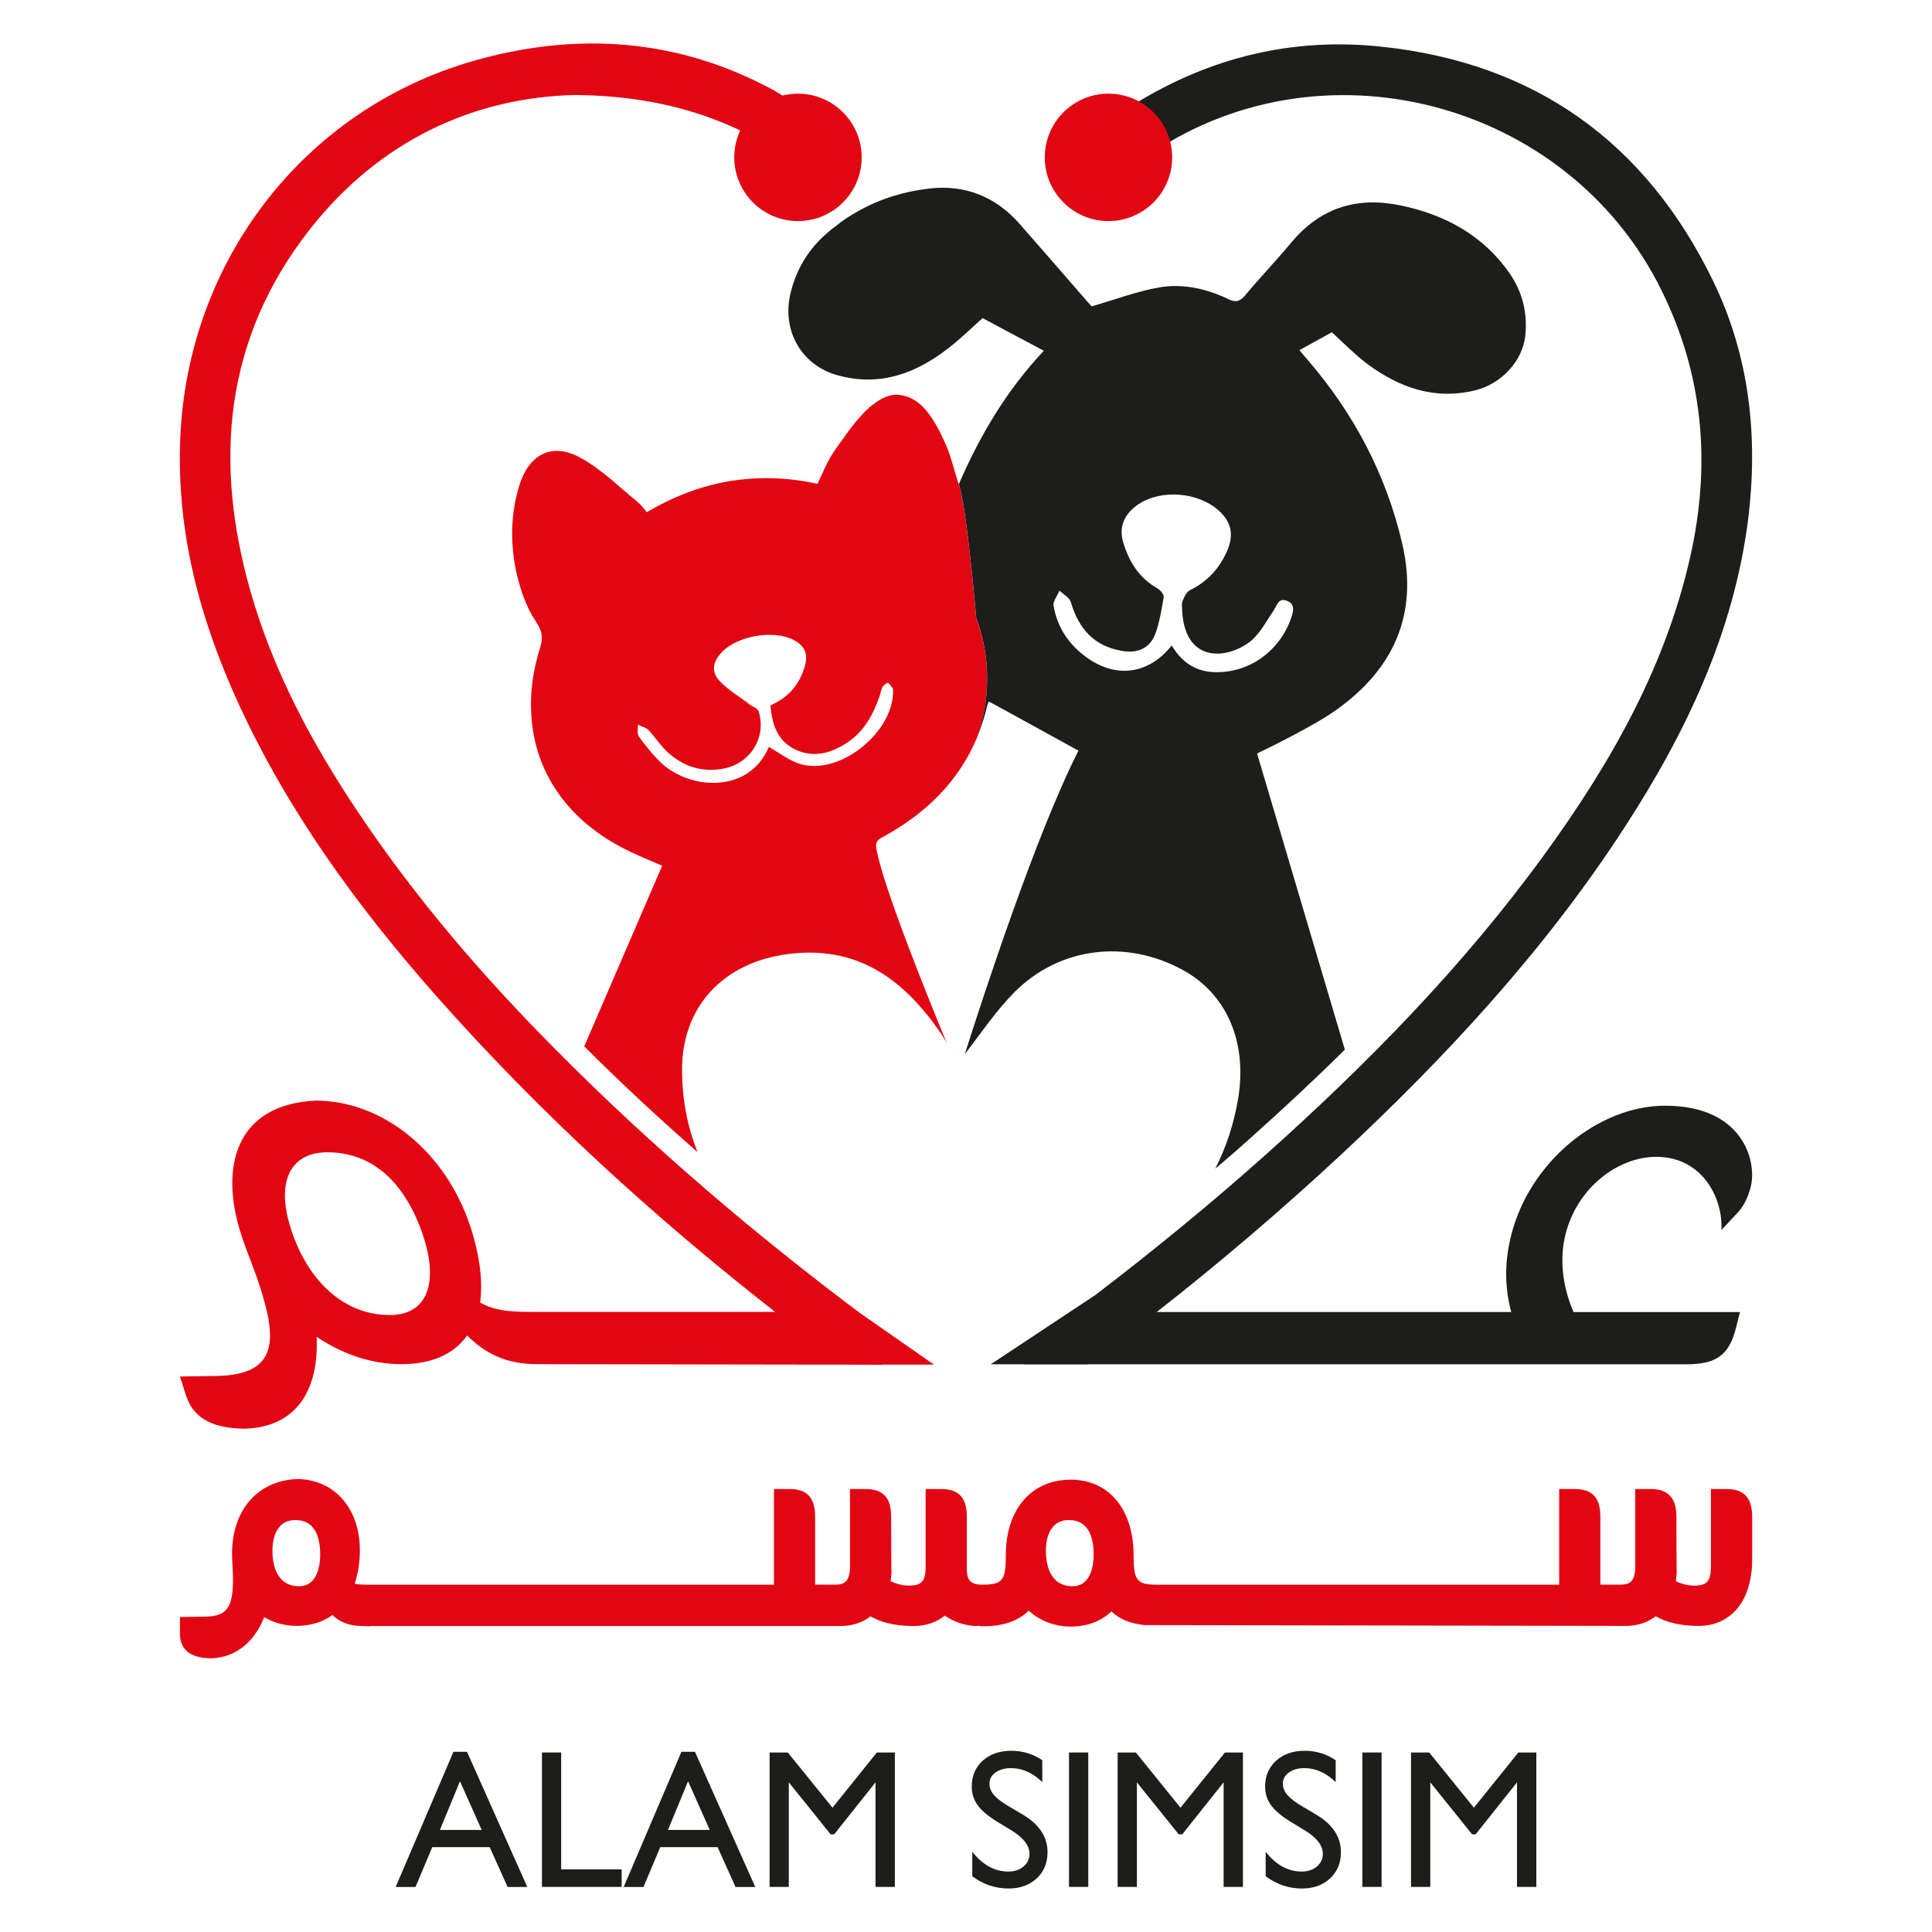 <?xml version="1.0" encoding="utf-8"?>
<!-- Generator: Adobe Illustrator 26.0.1, SVG Export Plug-In . SVG Version: 6.00 Build 0)  -->
<svg version="1.1" id="Layer_1" xmlns="http://www.w3.org/2000/svg" xmlns:xlink="http://www.w3.org/1999/xlink" x="0px" y="0px"
	 viewBox="0 0 350 350" style="enable-background:new 0 0 350 350;" xml:space="preserve">
<style type="text/css">
	.st0{fill:#E20613;}
	.st1{fill:#1D1D1B;}
</style>
<g>
	<g>
		<path class="st0" d="M176.84,111.93c0,0-1.74-20.35-3.16-24.19c-0.81-2.51-1.34-4.73-2.14-6.76c-0.89-2.02-1.86-4.09-3.2-5.91
			c-1.37-1.89-2.92-3-4.59-3.38c-0.4-0.1-0.81-0.16-1.23-0.18h-0.12c-0.32,0-0.69,0.04-1.05,0.12c0,0,0,0-0.04,0
			c-0.28,0.08-0.57,0.16-0.85,0.28c-0.2,0.08-0.4,0.16-0.65,0.28c-0.2,0.12-0.4,0.24-0.61,0.36c-0.24,0.16-0.44,0.28-0.65,0.45
			c-0.2,0.16-0.45,0.32-0.65,0.49c-0.08,0.04-0.2,0.12-0.28,0.2c-0.12,0.08-0.24,0.2-0.32,0.32c-0.44,0.36-0.85,0.81-1.25,1.25
			c-1.21,1.29-2.35,2.79-3.36,4.29c-0.61,0.77-1.13,1.58-1.7,2.39c-0.89,1.29-1.54,2.75-2.18,4.21c-0.44,0.93-0.73,1.5-0.73,1.5
			c-3.44-0.77-6.84-1.09-10.11-1.01c-7.28,0.12-14.16,2.23-20.79,6.15c-0.36-0.44-0.69-0.85-1.01-1.21
			c-0.24-0.24-0.45-0.49-0.73-0.69c-3.32-2.71-6.43-5.83-10.15-7.89c-5.22-2.95-9.43-0.77-11.21,4.94
			c-1.62,5.26-1.66,10.64-0.49,15.94c0.69,2.99,1.74,6.07,3.4,8.58c0.08,0.12,0.16,0.24,0.2,0.32c1.05,1.58,1.21,2.71,0.65,4.57
			c-1.34,4.25-1.86,8.33-1.58,12.26c0.61,10.32,6.63,19.1,17.23,24.35c2.06,1.05,6.47,2.87,6.47,2.87l-14.12,32.73
			c6.51,6.51,13.39,12.91,20.51,19.14c-1.78-4.49-2.71-9.26-2.79-14.36c-0.24-11.85,7.4-20.03,19.3-21.52
			c12.22-1.54,20.55,4.33,27.15,13.76c0.53,0.73,1.01,1.5,1.46,2.27c-3.88-9.39-11.37-28.08-12.66-34.83
			c-0.2-1.05-0.2-1.7,0.97-2.31c7.97-4.29,13.92-10.2,17.23-18.12c0.04-0.08,0.04-0.12,0.08-0.2c1.13-3.32,1.74-6.8,1.74-10.44
			C178.82,119.09,178.13,115.41,176.84,111.93z M161.79,125c0.24,7.44-9.39,15.41-16.59,13.47c-2.14-0.57-3.96-2.06-5.91-3.16
			c-3.6,8.54-14.4,7.85-19.66,2.75c-1.46-1.42-2.71-2.99-3.88-4.61c-0.36-0.49-0.16-1.42-0.2-2.18c0.65,0.36,1.46,0.49,1.9,0.97
			c1.25,1.29,2.18,2.83,3.52,4.05c2.79,2.51,6.03,3.64,9.87,2.99c5.02-0.81,8.09-5.62,6.59-10.44c-0.2-0.53-1.09-0.81-1.62-1.21
			c-1.86-1.46-3.96-2.63-5.5-4.33c-1.54-1.7-1.13-3.52,0.48-5.18c2.83-2.95,9.31-4.05,12.91-2.23c2.1,1.09,2.75,2.55,2.1,4.81
			c-0.97,3.28-2.91,5.66-6.23,7.08c0.28,3.24,1.13,6.23,4.21,7.85c3.44,1.82,6.84,0.85,9.87-1.21c2.95-2.02,4.57-5.02,5.7-8.33
			c0.2-0.57,0.28-1.21,0.57-1.7c0.2-0.32,0.81-0.77,0.97-0.65c0.36,0.2,0.61,0.69,0.89,1.05C161.83,124.88,161.79,124.96,161.79,125
			z"/>
		<g>
			<path class="st1" d="M150.02,42.06c-3.44,2.91-5.74,6.59-6.8,11.04c-1.66,6.76,1.98,13.19,8.7,14.93
				c7.48,2.02,13.96-0.36,19.82-4.9c2.18-1.66,4.13-3.6,6.27-5.5c3.6,1.94,7.2,3.84,11.09,5.91c-6.76,7.2-11.53,15.25-15.41,24.19
				c1.42,3.84,3.16,24.19,3.16,24.19c1.29,3.48,1.98,7.16,1.98,11c0,3.64-0.61,7.12-1.74,10.44c0.73-1.78,1.34-3.68,1.78-5.66
				c0.08-0.32,0.28-0.61,0.28-0.61c5.38,2.91,10.68,5.87,16.22,8.9c-7.81,15.41-17.4,44.99-20.59,54.98
				c2.91-3.76,5.58-7.77,8.94-11.17c8.21-8.29,20.31-9.67,30.54-4.09c8.13,4.45,11.73,13.27,10.03,23.38
				c-0.77,4.57-2.18,8.78-4.13,12.62c2.06-1.74,4.13-3.52,6.15-5.34c6.19-5.54,11.98-10.92,17.32-16.22l-15.9-53.65
				c0,0,10.11-4.81,14.4-7.93c10.24-7.32,14.85-17.15,11.93-29.94c-2.91-12.62-8.78-23.71-17.19-33.46
				c-0.48-0.53-0.93-1.09-1.46-1.74c2.14-1.17,4.01-2.23,5.87-3.24c2.1,1.94,4.09,3.96,6.31,5.66c5.87,4.37,12.3,6.68,19.7,4.85
				c4.73-1.17,8.5-5.3,9.02-9.79c0.45-4.17-0.48-8.01-2.87-11.45c-4.81-6.88-11.73-10.6-19.78-12.26
				c-7.89-1.62-14.52,0.44-19.78,6.8c-2.67,3.2-5.58,6.23-8.25,9.43c-0.97,1.21-1.78,1.42-3.16,0.73c-3.92-1.86-8.17-2.83-12.42-2.1
				c-4.01,0.69-7.93,2.18-12.3,3.44c-0.45-0.49-1.25-1.42-2.06-2.35c-3.68-4.25-7.36-8.46-11.04-12.66
				c-4.33-4.9-9.83-7.04-16.18-6.35c-4.61,0.53-8.9,1.82-12.82,4.01c-1.5,0.81-2.95,1.74-4.37,2.91
				C150.82,41.37,150.42,41.7,150.02,42.06z M191.93,106.99c0.69,0.69,1.82,1.25,2.06,2.1c1.42,4.77,4.17,7.97,9.26,8.82
				c2.67,0.49,4.9-0.36,5.95-2.83c0.85-2.18,1.21-4.57,1.62-6.92c0.08-0.45-0.61-1.25-1.09-1.54c-3.4-1.9-5.22-4.9-6.27-8.42
				c-0.81-2.79,0.24-5.18,2.83-6.88c4.13-2.71,10.72-2.18,14.44,1.13c2.23,1.94,2.83,4.25,1.7,7.04c-1.34,3.28-3.56,5.79-6.8,7.4
				c-0.69,0.32-1.13,1.29-1.42,2.06c-0.2,0.53-0.04,1.17-0.04,1.78c0.48,8.9,7.36,8.9,11.85,5.83c2.02-1.33,3.28-3.88,4.73-5.99
				c0.61-0.93,0.85-2.31,2.35-1.74c1.5,0.53,1.25,1.78,0.85,2.99c-2.02,5.99-7.4,9.95-13.47,9.95c-3.72,0.04-6.35-1.7-8.21-4.85
				c-4.37,5.54-10.72,6.11-16.3,1.5c-2.75-2.27-4.53-5.18-5.1-8.7C190.71,108.94,191.56,107.93,191.93,106.99z"/>
			<path class="st0" d="M169.21,247.22l-13.4-9.34c-19.37-14.51-37.77-30.24-54.91-47.5c-13.25-13.31-25.49-27.49-35.95-43.13
				c-8.34-12.43-15.37-25.49-19.52-39.95c-6.76-23.58-4.85-45.92,10.7-65.75c12.7-16.16,29.8-23.92,48.01-24.34
				c19.76,0.15,34.71,6.58,47.29,18.49c0.06,0.06,0.09,0.09,0.15,0.15c0-8.21-4.5-15.78-11.73-19.67
				c-16.61-8.94-34.84-10.69-54.23-5.1c-30.74,8.88-51.62,36.34-52.96,68.26c-0.73,17.04,3.58,32.95,10.61,48.26
				c9,19.55,21.55,36.74,35.71,52.77c18.68,21.14,39.36,40.01,61.43,57.29H95.98c-3.62,0-6.49-0.24-9-1.69
				c0.5-3.72,0-8.31-1.72-13.62c-4.46-13.72-15.91-22.96-28.08-22.96c-14.41,0.66-17.5,11.93-13.48,24.3c1,3.06,2.37,6.2,3.3,9.13
				c3.04,9.34,3.72,16.2-7.57,16.44l-6.83,0.11l1.08,3.38c1.16,3.59,4.01,6.07,10.87,6.07c10.11-0.45,13.19-8.21,12.82-16.65
				c4.62,3.14,9.92,4.96,15.33,4.96c5.52,0,9.55-1.82,11.93-5.2c2.98,2.93,6.54,5.2,12.72,5.2c0.74,0,29.75,0.06,48.49,0.08l0,0
				h0.28c1.94,0,3.8,0,5.47,0c4.35,0.03,7.07,0.03,7.18,0.03c0,0,0.01,0,0.01,0c0.54,0,0.93,0,0.97,0c0.06,0,0.19-0.03,0.27-0.03
				H169.21z M70.59,238.23c-8.21,0-14.78-6.07-17.86-15.52c-2.82-8.68-0.13-13.96,6.6-13.96c8,0,14.12,5.28,17.42,15.41
				C79.4,232.37,77.48,238.23,70.59,238.23z"/>
			<path class="st1" d="M301.67,200.31c-12.17,0-24.62,10.24-27.92,23.54c-1.11,4.38-1.27,9.1,0.03,13.83h-64.22
				c11.41-8.93,22.46-18.36,33.15-28.28c19.25-17.94,37.07-37.16,51.47-59.32c11.22-17.25,19.98-35.56,22.55-56.29
				c1.79-14.88,0.18-29.4-6.4-42.92c-12.19-25.07-32.22-39.47-60.05-42.41c-16.03-1.73-31.01,1.91-44.68,10.34l-0.07,0.05
				c-4.42,2.75-7.11,7.59-7.11,12.8v3.89c2.82-2.36,5.76-4.64,8.76-6.79c31.52-22.49,76.93-10.76,93.91,24.04
				c7.31,14.88,8.79,30.46,5.43,46.62c-4.37,20.79-14.61,38.74-26.92,55.65c-14.67,20.13-32.04,37.83-50.59,54.38
				c-9.86,8.8-20.09,17.14-30.57,25.16l-18.96,12.56h6.01c0.04,0,0.07,0.01,0.11,0.02h11.61c0.01-0.01,0.01-0.01,0.02-0.02h3.3
				h104.89c5.41,0,7.84-1.58,9.08-6.65l0.71-2.82h-30.16c-2.19-5.17-2.45-10-1.45-14.06c2.14-8.55,9.58-14.06,16.44-14.06
				c8.44,0,12.16,7.65,11.8,13.27l3.06-3.27c0.92-1,1.77-2.59,2.27-4.59C318.32,210.34,315.74,200.31,301.67,200.31z"/>
			<path class="st0" d="M312.8,269.75h-2.85v14.44c-0.1,2.32-0.83,3.06-2.99,3.06c-1.13,0-2.26-0.27-3.37-0.81
				c0.07-0.47,0.12-0.97,0.16-1.49l0.03-0.37l-0.04-0.07c-0.03-1.19-0.04-6.36-0.04-9.61c0-2.21-0.48-5.15-4.61-5.15h-2.86v14.42
				c-0.13,2.45-1.07,2.91-2.77,2.91h-3.54V274.9c0-2.4-0.52-5.15-4.6-5.15h-2.86v17.33h-72.85c-3.66,0-4.25-0.74-4.25-5.31
				c0-8.33-4.47-13.71-11.38-13.71c-7.15,0-11.77,5.38-11.77,13.71c0,4.57-0.59,5.31-4.29,5.31c-1.95,0-2.7-0.71-2.77-2.56v-9.62
				c0-2.4-0.52-5.15-4.61-5.15h-2.85v14.44c-0.1,2.32-0.83,3.06-2.99,3.06c-1.13,0-2.26-0.27-3.37-0.81
				c0.07-0.47,0.12-0.97,0.16-1.49l0.03-0.37l-0.04-0.07c-0.03-1.19-0.04-6.36-0.04-9.61c0-2.4-0.52-5.15-4.61-5.15h-2.85v14.42
				c-0.14,2.45-1.08,2.91-2.77,2.91h-3.54V274.9c0-2.4-0.52-5.15-4.6-5.15h-2.86v17.33H66.6c-0.96,0-1.74-0.04-2.35-0.18
				c0.62-1.83,0.94-3.91,0.94-6.1c0-7.57-4.68-12.86-11.45-12.86c-7.11,0.34-11.7,5.65-11.7,13.53c0,0.79,0.04,1.6,0.09,2.39
				c0.04,0.74,0.08,1.46,0.08,2.16c0,5.22-1.11,6.76-4.92,6.84l-4.69,0.08V296c0,2.01,0.99,4.42,5.76,4.42c0,0,0,0,0,0
				c4.31-0.19,7.7-2.88,9.5-7.46c3.7,2.24,8.99,2.1,12.38-0.39c1.07,1.08,2.71,2,5.54,2c0.19,0,0.29,0.01,0.36,0.02l0.41,0.03
				c0.19,0,0.42-0.01,0.76-0.05h85.15c2.04-0.05,3.81-0.64,5.25-1.76c1.39,0.84,3.83,1.76,7.82,1.76c2.17,0,4.09-0.65,5.63-1.89
				c1.52,1.09,3.53,1.79,5.58,1.89l0.54-0.04c0.36,0.09,0.57,0.09,0.77,0.09c3.63,0,6.37-0.93,8.31-2.83
				c2.08,1.87,4.75,2.88,7.64,2.88c2.92,0,5.43-0.94,7.35-2.74c1.46,1.39,3.35,2.17,5.97,2.47l87.39,0.15
				c2.05-0.05,3.81-0.64,5.26-1.76c1.39,0.84,3.83,1.76,7.82,1.76c4.66,0,9.64-3.22,9.64-12.24v-7.43
				C317.41,272.5,316.88,269.75,312.8,269.75z M54.19,287.36c-4.37,0-4.84-4.46-4.84-6.38c0-3.5,1.51-5.6,4.03-5.6
				c1.14,0,4.63,0,4.63,6.33C58,283.04,57.73,287.36,54.19,287.36z M194.31,287.36c-4.37,0-4.84-4.46-4.84-6.38
				c0-3.5,1.51-5.6,4.03-5.6c1.14,0,4.63,0,4.63,6.33C198.12,283.04,197.85,287.36,194.31,287.36z"/>
		</g>
		<circle class="st0" cx="200.81" cy="28.51" r="11.54"/>
		<circle class="st0" cx="144.56" cy="28.51" r="11.54"/>
	</g>
	<g>
		<g>
			<path class="st1" d="M82.15,317.35h2.45l10.92,24.49h-3.56l-3.25-7.21H78.31l-3.04,7.21h-3.59L82.15,317.35z M87.26,331.51
				l-3.93-8.82l-3.64,8.82H87.26z"/>
			<path class="st1" d="M98.18,317.48h3.48v21.18h10.96v3.17H98.18V317.48z"/>
			<path class="st1" d="M123.45,317.35h2.45l10.92,24.49h-3.57l-3.25-7.21h-10.39l-3.04,7.21h-3.58L123.45,317.35z M128.58,331.51
				l-3.93-8.82l-3.64,8.82H128.58z"/>
			<path class="st1" d="M158.85,317.48h3.26v24.35h-3.5v-18.94l-7.49,9.41h-0.65l-7.57-9.41v18.94h-3.48v-24.35h3.3l8.09,10
				L158.85,317.48z"/>
			<path class="st1" d="M183.3,331.63l-2.65-1.61c-1.66-1.02-2.84-2.01-3.55-3c-0.71-0.98-1.06-2.11-1.06-3.39
				c0-1.91,0.67-3.47,2-4.67c1.33-1.2,3.06-1.79,5.18-1.79c2.04,0,3.9,0.57,5.6,1.71v3.96c-1.75-1.68-3.64-2.53-5.66-2.53
				c-1.14,0-2.08,0.27-2.81,0.79c-0.73,0.53-1.1,1.2-1.1,2.02c0,0.73,0.27,1.41,0.81,2.05c0.54,0.64,1.41,1.3,2.6,2.01l2.66,1.57
				c2.97,1.78,4.45,4.04,4.45,6.78c0,1.96-0.65,3.54-1.96,4.76c-1.31,1.22-3.01,1.83-5.1,1.83c-2.4,0-4.59-0.74-6.57-2.22v-4.43
				c1.88,2.39,4.06,3.58,6.54,3.58c1.09,0,2-0.3,2.73-0.91c0.72-0.61,1.09-1.37,1.09-2.28C186.51,334.37,185.44,332.96,183.3,331.63
				z"/>
			<path class="st1" d="M193.66,317.48h3.49v24.35h-3.49V317.48z"/>
			<path class="st1" d="M221.91,317.48h3.26v24.35h-3.5v-18.94l-7.49,9.41h-0.65l-7.57-9.41v18.94h-3.49v-24.35h3.3l8.09,10
				L221.91,317.48z"/>
			<path class="st1" d="M236.45,331.63l-2.65-1.61c-1.66-1.02-2.84-2.01-3.55-3c-0.71-0.98-1.06-2.11-1.06-3.39
				c0-1.91,0.67-3.47,2-4.67c1.33-1.2,3.06-1.79,5.18-1.79c2.04,0,3.9,0.57,5.6,1.71v3.96c-1.75-1.68-3.64-2.53-5.66-2.53
				c-1.14,0-2.08,0.27-2.81,0.79c-0.73,0.53-1.1,1.2-1.1,2.02c0,0.73,0.27,1.41,0.81,2.05c0.54,0.64,1.41,1.3,2.6,2.01l2.66,1.57
				c2.97,1.78,4.45,4.04,4.45,6.78c0,1.96-0.65,3.54-1.96,4.76c-1.31,1.22-3.01,1.83-5.1,1.83c-2.4,0-4.59-0.74-6.57-2.22v-4.43
				c1.88,2.39,4.06,3.58,6.54,3.58c1.09,0,2-0.3,2.73-0.91c0.72-0.61,1.09-1.37,1.09-2.28
				C239.65,334.37,238.59,332.96,236.45,331.63z"/>
			<path class="st1" d="M246.8,317.48h3.49v24.35h-3.49V317.48z"/>
			<path class="st1" d="M275.06,317.48h3.26v24.35h-3.5v-18.94l-7.49,9.41h-0.65l-7.57-9.41v18.94h-3.49v-24.35h3.3l8.09,10
				L275.06,317.48z"/>
		</g>
	</g>
</g>
</svg>
